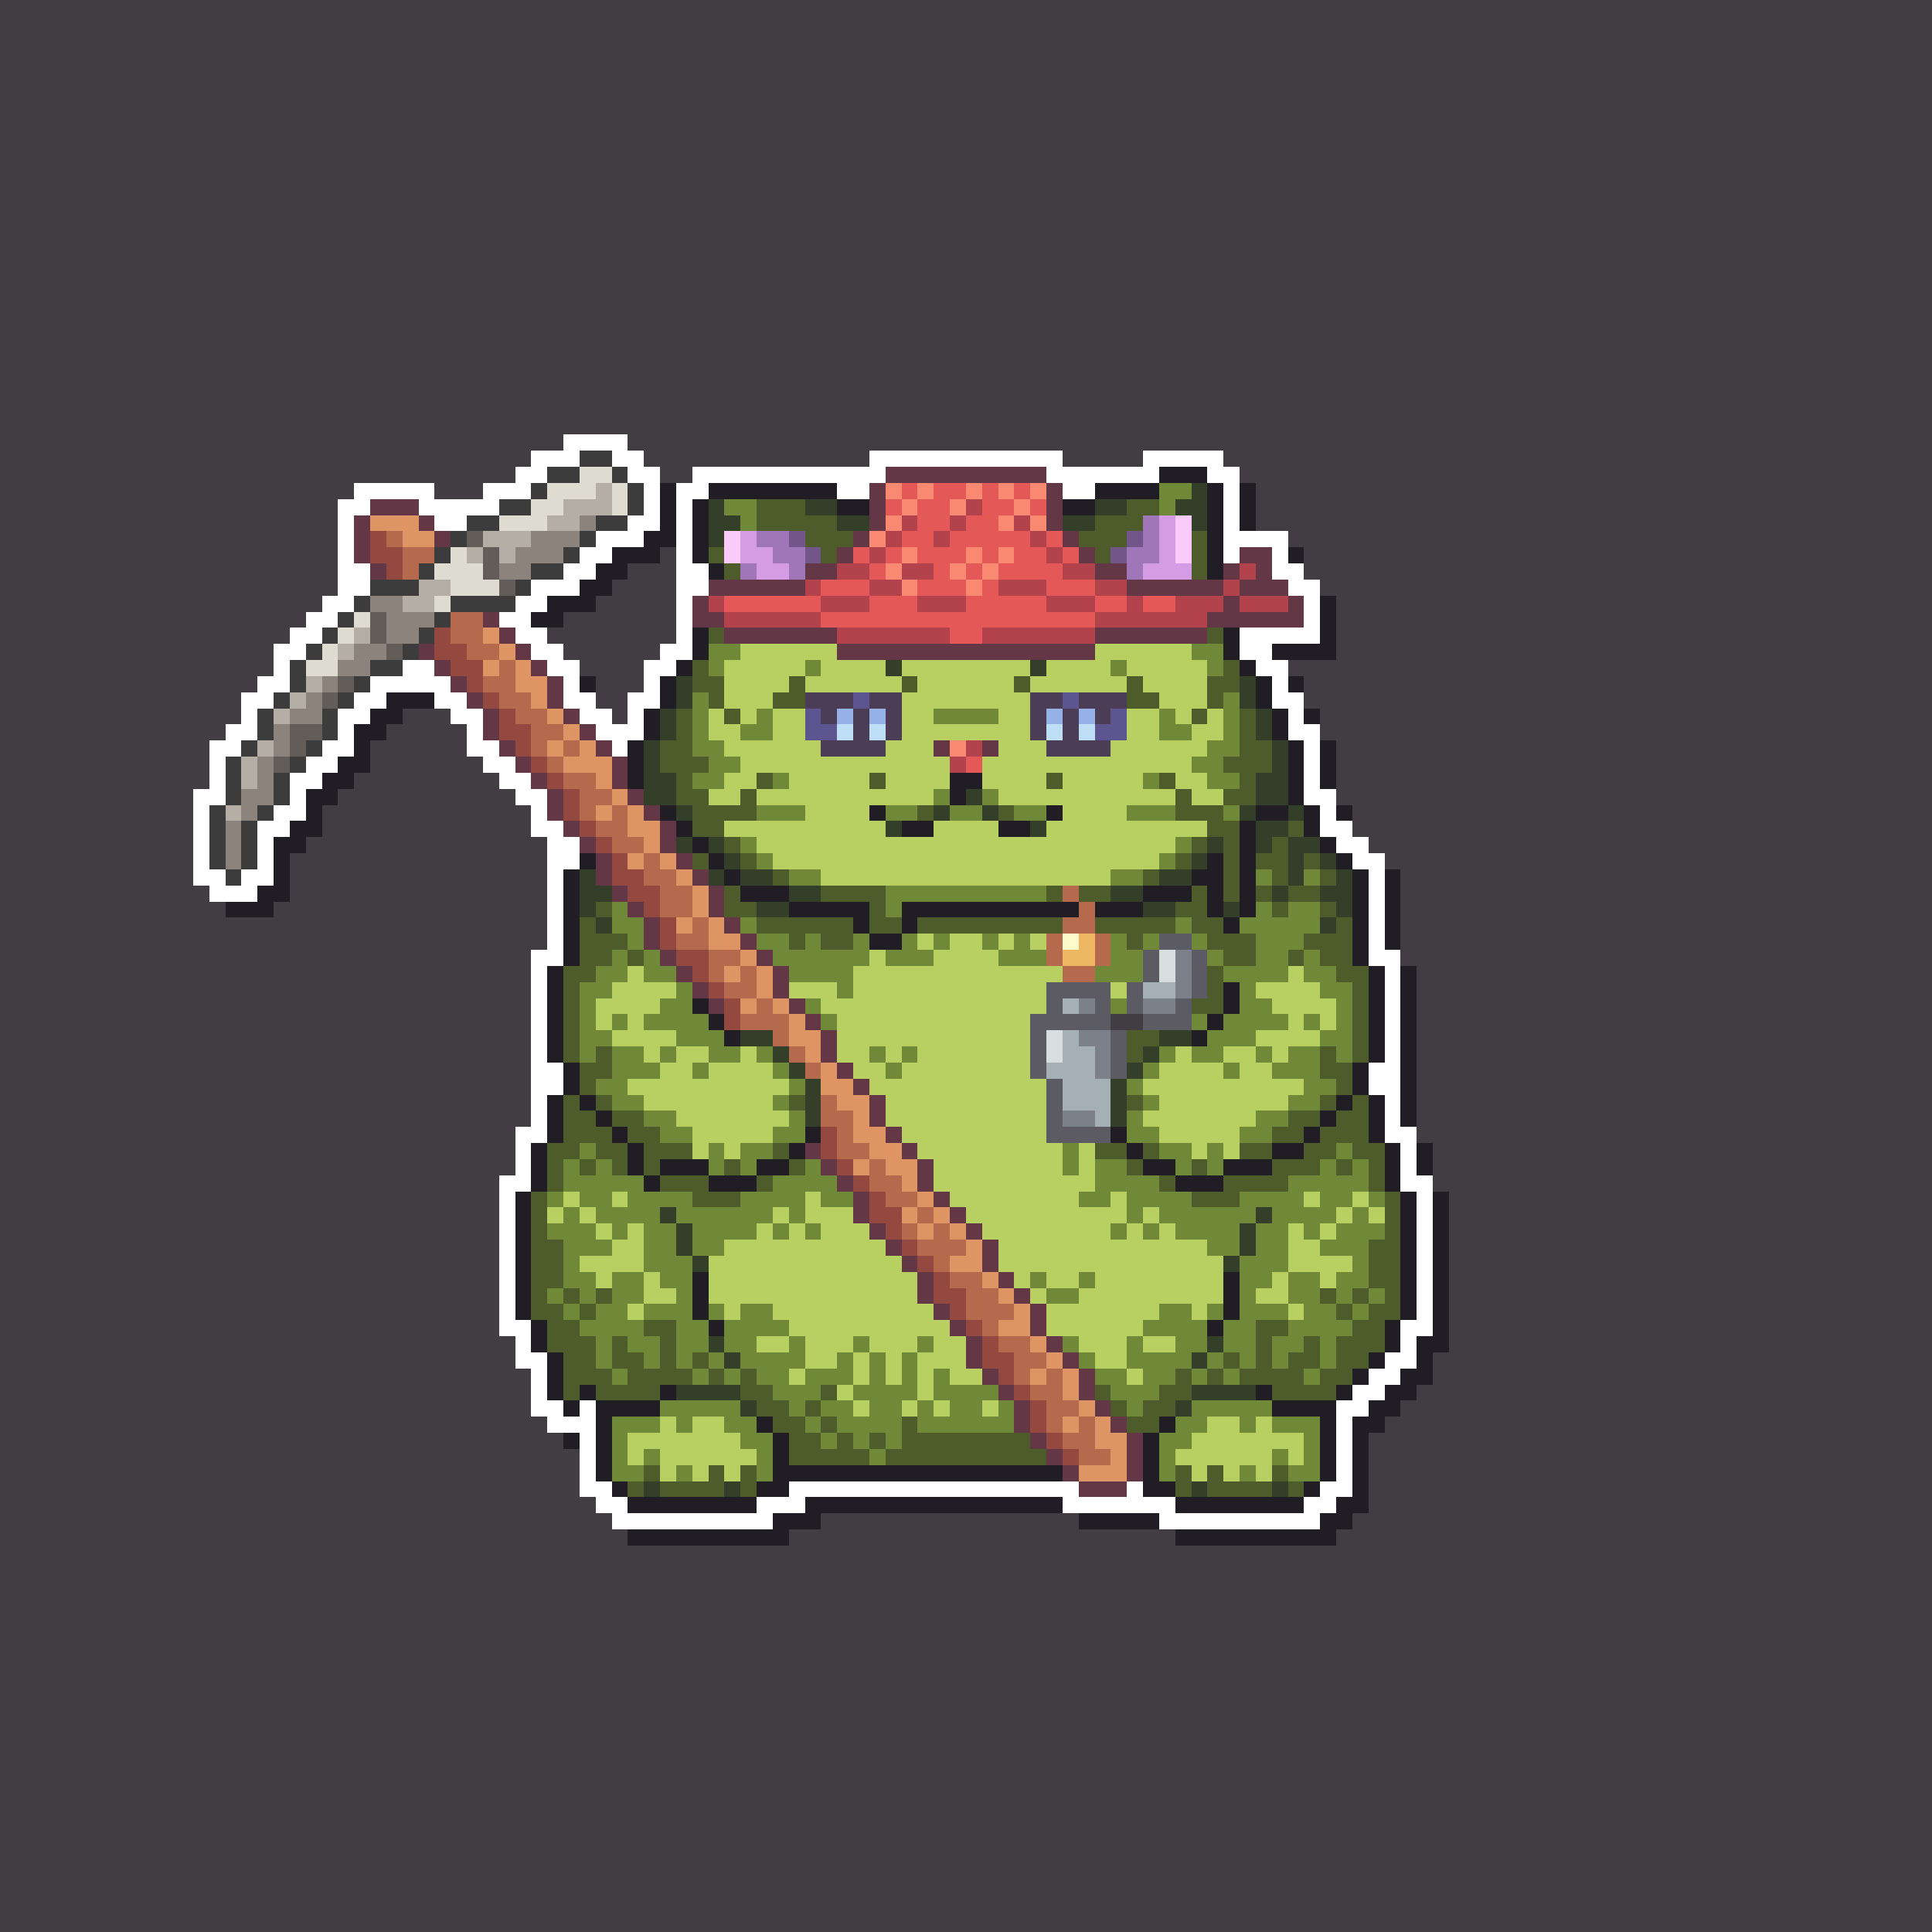 <svg xmlns="http://www.w3.org/2000/svg" shape-rendering="crispEdges" viewBox="0 -0.5 120 120" style="width:100%;height:100%;transform:translate3d(0,0,0);content-visibility:visible">
  <rect x="0" y="-0.5" width="120" height="120" fill="#333333" stroke="none"/>
  <path stroke="#413d42" d="M0,0 h120 M0,1 h120 M0,2 h120 M0,3 h120 M0,4 h120 M0,5 h120 
    M0,6 h120 M0,7 h120 M0,8 h120 M0,9 h120 M0,10 h120 M0,11 h120 M0,12 h120 M0,13 h120 
    M0,14 h120 M0,15 h120 M0,16 h120 M0,17 h120 M0,18 h120 M0,19 h120 M0,20 h120 
    M0,21 h120 M0,22 h120 M0,23 h120 M0,24 h120 M0,25 h120 M0,26 h120 M0,27 h35 
    M39,27 h81 M0,28 h33 M40,28 h14 M66,28 h5 M76,28 h44 M0,29 h32 M41,29 h2 M77,29 h43 
    M0,30 h22 M27,30 h3 M78,30 h42 M0,31 h21 M78,31 h42 M0,32 h21 M78,32 h42 M0,33 h21 
    M80,33 h40 M0,34 h21 M41,34 h1 M81,34 h39 M0,35 h21 M39,35 h3 M81,35 h39 M0,36 h21 
    M38,36 h4 M82,36 h38 M0,37 h20 M37,37 h5 M83,37 h37 M0,38 h19 M35,38 h7 M83,38 h37 
    M0,39 h18 M34,39 h8 M83,39 h37 M0,40 h17 M35,40 h6 M83,40 h37 M0,41 h17 M36,41 h4 
    M80,41 h40 M0,42 h16 M37,42 h3 M81,42 h39 M0,43 h15 M37,43 h2 M81,43 h39 M0,44 h15 
    M25,44 h3 M38,44 h1 M82,44 h38 M0,45 h14 M24,45 h5 M82,45 h38 M0,46 h13 M23,46 h6 
    M83,46 h37 M0,47 h13 M23,47 h7 M83,47 h37 M0,48 h13 M22,48 h9 M83,48 h37 M0,49 h12 
    M21,49 h11 M83,49 h37 M0,50 h12 M20,50 h13 M84,50 h36 M0,51 h12 M20,51 h13 
    M84,51 h36 M0,52 h12 M19,52 h15 M85,52 h35 M0,53 h12 M18,53 h16 M86,53 h34 
    M0,54 h12 M18,54 h16 M87,54 h33 M0,55 h13 M18,55 h16 M87,55 h33 M0,56 h14 M17,56 h17 
    M87,56 h33 M0,57 h34 M87,57 h33 M0,58 h34 M87,58 h33 M0,59 h33 M87,59 h33 M0,60 h33 
    M88,60 h32 M0,61 h33 M88,61 h32 M0,62 h33 M88,62 h32 M0,63 h33 M69,63 h2 M88,63 h32 
    M0,64 h33 M88,64 h32 M0,65 h33 M88,65 h32 M0,66 h33 M88,66 h32 M0,67 h33 M88,67 h32 
    M0,68 h33 M88,68 h32 M0,69 h33 M88,69 h32 M0,70 h32 M88,70 h32 M0,71 h32 M89,71 h31 
    M0,72 h32 M89,72 h31 M0,73 h31 M89,73 h31 M0,74 h31 M90,74 h30 M0,75 h31 M90,75 h30 
    M0,76 h31 M90,76 h30 M0,77 h31 M90,77 h30 M0,78 h31 M90,78 h30 M0,79 h31 M90,79 h30 
    M0,80 h31 M90,80 h30 M0,81 h31 M90,81 h30 M0,82 h31 M90,82 h30 M0,83 h32 M90,83 h30 
    M0,84 h32 M89,84 h31 M0,85 h33 M89,85 h31 M0,86 h33 M88,86 h32 M0,87 h33 M87,87 h33 
    M0,88 h34 M86,88 h34 M0,89 h35 M85,89 h35 M0,90 h36 M85,90 h35 M0,91 h36 M85,91 h35 
    M0,92 h36 M85,92 h35 M0,93 h37 M85,93 h35 M0,94 h38 M51,94 h16 M84,94 h36 M0,95 h39 
    M49,95 h24 M83,95 h37 M0,96 h120 M0,97 h120 M0,98 h120 M0,99 h120 M0,100 h120 
    M0,101 h120 M0,102 h120 M0,103 h120 M0,104 h120 M0,105 h120 M0,106 h120 M0,107 h120 
    M0,108 h120 M0,109 h120 M0,110 h120 M0,111 h120 M0,112 h120 M0,113 h120 M0,114 h120 
    M0,115 h120 M0,116 h120 M0,117 h120 M0,118 h120 M0,119 h120"/>
  <path stroke="#ffffff" d="M35,27 h4 M33,28 h3 M38,28 h2 M54,28 h12 M71,28 h5 
    M32,29 h2 M39,29 h2 M43,29 h12 M65,29 h7 M75,29 h2 M22,30 h5 M30,30 h3 M40,30 h1 
    M42,30 h2 M52,30 h2 M66,30 h2 M76,30 h1 M21,31 h2 M26,31 h5 M40,31 h1 M42,31 h1 
    M76,31 h1 M21,32 h1 M27,32 h2 M39,32 h2 M42,32 h1 M76,32 h1 M21,33 h1 M37,33 h3 
    M42,33 h1 M76,33 h4 M21,34 h1 M36,34 h2 M42,34 h1 M76,34 h1 M79,34 h1 M21,35 h2 
    M35,35 h2 M42,35 h2 M79,35 h2 M21,36 h2 M33,36 h3 M42,36 h2 M80,36 h2 M20,37 h2 
    M32,37 h2 M42,37 h1 M81,37 h1 M19,38 h2 M31,38 h2 M42,38 h1 M81,38 h1 M18,39 h2 
    M32,39 h2 M42,39 h1 M77,39 h5 M17,40 h2 M33,40 h2 M41,40 h2 M77,40 h2 M17,41 h1 
    M25,41 h2 M34,41 h2 M40,41 h2 M78,41 h2 M16,42 h2 M23,42 h5 M35,42 h1 M40,42 h1 
    M79,42 h1 M15,43 h2 M22,43 h2 M27,43 h2 M35,43 h2 M39,43 h2 M79,43 h2 M15,44 h1 
    M21,44 h2 M28,44 h2 M36,44 h2 M39,44 h1 M80,44 h1 M14,45 h2 M21,45 h1 M29,45 h1 
    M37,45 h3 M80,45 h2 M13,46 h2 M20,46 h2 M29,46 h2 M38,46 h1 M81,46 h1 M13,47 h1 
    M19,47 h2 M30,47 h2 M81,47 h1 M13,48 h1 M18,48 h2 M31,48 h2 M81,48 h1 M12,49 h2 
    M18,49 h1 M32,49 h2 M81,49 h2 M12,50 h1 M17,50 h2 M33,50 h1 M82,50 h1 M12,51 h1 
    M16,51 h2 M33,51 h2 M82,51 h2 M12,52 h1 M16,52 h1 M34,52 h2 M83,52 h2 M12,53 h1 
    M16,53 h1 M34,53 h2 M84,53 h2 M12,54 h2 M15,54 h2 M34,54 h1 M85,54 h1 M13,55 h3 
    M34,55 h1 M85,55 h1 M34,56 h1 M85,56 h1 M34,57 h1 M85,57 h1 M34,58 h1 M85,58 h1 
    M33,59 h2 M85,59 h2 M33,60 h1 M86,60 h1 M33,61 h1 M86,61 h1 M33,62 h1 M86,62 h1 
    M33,63 h1 M86,63 h1 M33,64 h1 M86,64 h1 M33,65 h1 M86,65 h1 M33,66 h2 M85,66 h2 
    M33,67 h2 M85,67 h2 M33,68 h1 M86,68 h1 M33,69 h1 M86,69 h1 M32,70 h2 M86,70 h2 
    M32,71 h1 M87,71 h1 M32,72 h1 M87,72 h1 M31,73 h2 M87,73 h2 M31,74 h1 M88,74 h1 
    M31,75 h1 M88,75 h1 M31,76 h1 M88,76 h1 M31,77 h1 M88,77 h1 M31,78 h1 M88,78 h1 
    M31,79 h1 M88,79 h1 M31,80 h1 M88,80 h1 M31,81 h1 M88,81 h1 M31,82 h2 M87,82 h2 
    M32,83 h1 M87,83 h1 M32,84 h2 M86,84 h2 M33,85 h1 M85,85 h2 M33,86 h1 M84,86 h2 
    M33,87 h2 M36,87 h1 M83,87 h2 M34,88 h3 M83,88 h1 M36,89 h1 M83,89 h1 M36,90 h1 
    M83,90 h1 M36,91 h1 M83,91 h1 M36,92 h2 M49,92 h18 M70,92 h1 M82,92 h2 M37,93 h2 
    M47,93 h3 M66,93 h7 M81,93 h2 M38,94 h10 M72,94 h10"/>
  <path stroke="#3c3c3c" d="M36,28 h2 M34,29 h2 M38,29 h1 M33,30 h1 M39,30 h1 M31,31 h2 
    M39,31 h1 M29,32 h2 M37,32 h2 M28,33 h1 M36,33 h1 M27,34 h1 M35,34 h1 M26,35 h1 
    M33,35 h2 M23,36 h3 M32,36 h1 M22,37 h1 M28,37 h4 M21,38 h1 M27,38 h1 M20,39 h1 
    M26,39 h1 M19,40 h1 M25,40 h1 M18,41 h1 M23,41 h2 M18,42 h1 M22,42 h1 M17,43 h1 
    M21,43 h1 M16,44 h1 M20,44 h1 M16,45 h1 M20,45 h1 M15,46 h1 M19,46 h1 M14,47 h1 
    M18,47 h1 M14,48 h1 M17,48 h1 M14,49 h1 M17,49 h1 M13,50 h1 M16,50 h1 M13,51 h1 
    M15,51 h1 M13,52 h1 M15,52 h1 M13,53 h1 M15,53 h1 M14,54 h1"/>
  <path stroke="#dedcd1" d="M36,29 h2 M34,30 h3 M38,30 h1 M33,31 h2 M38,31 h1 M31,32 h3 
    M28,34 h1 M27,35 h3 M28,36 h3 M27,37 h1 M22,38 h1 M21,39 h1 M20,40 h1 M19,41 h2"/>
  <path stroke="#643747" d="M55,29 h10 M54,30 h1 M65,30 h1 M23,31 h3 M54,31 h1 
    M65,31 h1 M22,32 h1 M26,32 h1 M54,32 h1 M65,32 h1 M22,33 h1 M27,33 h1 M53,33 h1 
    M66,33 h1 M22,34 h1 M52,34 h1 M67,34 h1 M77,34 h2 M23,35 h1 M50,35 h2 M68,35 h2 
    M76,35 h1 M78,35 h1 M44,36 h6 M70,36 h6 M77,36 h3 M43,37 h1 M76,37 h1 M80,37 h1 
    M30,38 h1 M43,38 h2 M75,38 h6 M31,39 h1 M45,39 h7 M68,39 h7 M26,40 h1 M32,40 h1 
    M52,40 h16 M27,41 h1 M33,41 h1 M28,42 h1 M34,42 h1 M29,43 h1 M34,43 h1 M30,44 h1 
    M35,44 h1 M30,45 h1 M36,45 h1 M31,46 h1 M37,46 h1 M58,46 h1 M61,46 h1 M32,47 h1 
    M38,47 h1 M33,48 h1 M38,48 h1 M34,49 h1 M39,49 h1 M34,50 h1 M40,50 h1 M35,51 h1 
    M41,51 h1 M36,52 h1 M41,52 h1 M37,53 h1 M42,53 h1 M37,54 h1 M43,54 h1 M38,55 h1 
    M44,55 h1 M39,56 h1 M44,56 h1 M40,57 h1 M45,57 h1 M40,58 h1 M46,58 h1 M41,59 h1 
    M47,59 h1 M42,60 h1 M48,60 h1 M43,61 h1 M48,61 h1 M44,62 h1 M49,62 h1 M50,63 h1 
    M51,64 h1 M51,65 h1 M52,66 h1 M53,67 h1 M54,68 h1 M54,69 h1 M55,70 h1 M50,71 h1 
    M56,71 h1 M51,72 h1 M57,72 h1 M52,73 h1 M57,73 h1 M53,74 h1 M58,74 h1 M53,75 h1 
    M59,75 h1 M54,76 h1 M60,76 h1 M55,77 h1 M61,77 h1 M56,78 h1 M61,78 h1 M57,79 h1 
    M62,79 h1 M57,80 h1 M63,80 h1 M58,81 h1 M64,81 h1 M59,82 h1 M64,82 h1 M60,83 h1 
    M65,83 h1 M60,84 h1 M66,84 h1 M61,85 h1 M67,85 h1 M62,86 h1 M67,86 h1 M63,87 h1 
    M68,87 h1 M63,88 h1 M69,88 h1 M64,89 h1 M70,89 h1 M65,90 h1 M70,90 h1 M66,91 h1 
    M70,91 h1 M67,92 h3"/>
  <path stroke="#211d25" d="M72,29 h3 M41,30 h1 M44,30 h8 M68,30 h4 M75,30 h1 M77,30 h1 
    M41,31 h1 M43,31 h1 M52,31 h2 M66,31 h2 M75,31 h1 M77,31 h1 M41,32 h1 M43,32 h1 
    M75,32 h1 M77,32 h1 M40,33 h2 M43,33 h1 M75,33 h1 M38,34 h3 M43,34 h1 M75,34 h1 
    M80,34 h1 M37,35 h2 M44,35 h1 M75,35 h1 M36,36 h2 M34,37 h3 M82,37 h1 M33,38 h2 
    M82,38 h1 M43,39 h1 M76,39 h1 M82,39 h1 M43,40 h1 M76,40 h1 M79,40 h4 M42,41 h1 
    M77,41 h1 M36,42 h1 M41,42 h1 M78,42 h1 M80,42 h1 M24,43 h3 M41,43 h1 M78,43 h1 
    M23,44 h2 M40,44 h1 M79,44 h1 M81,44 h1 M22,45 h2 M40,45 h1 M79,45 h1 M22,46 h1 
    M39,46 h1 M80,46 h1 M82,46 h1 M21,47 h2 M39,47 h1 M80,47 h1 M82,47 h1 M20,48 h2 
    M39,48 h1 M59,48 h2 M80,48 h1 M82,48 h1 M19,49 h2 M59,49 h1 M80,49 h1 M19,50 h1 
    M41,50 h1 M54,50 h1 M65,50 h1 M78,50 h2 M81,50 h1 M83,50 h1 M18,51 h2 M42,51 h1 
    M56,51 h2 M62,51 h2 M77,51 h1 M81,51 h1 M17,52 h2 M43,52 h1 M77,52 h1 M82,52 h1 
    M17,53 h1 M36,53 h1 M44,53 h1 M75,53 h1 M77,53 h1 M83,53 h1 M17,54 h1 M35,54 h1 
    M45,54 h1 M74,54 h2 M77,54 h1 M84,54 h1 M86,54 h1 M16,55 h2 M35,55 h1 M46,55 h3 
    M71,55 h3 M75,55 h1 M77,55 h1 M84,55 h1 M86,55 h1 M14,56 h3 M35,56 h1 M49,56 h5 
    M56,56 h11 M68,56 h3 M75,56 h1 M77,56 h1 M84,56 h1 M86,56 h1 M35,57 h1 M53,57 h1 
    M56,57 h1 M76,57 h1 M84,57 h1 M86,57 h1 M35,58 h1 M54,58 h2 M84,58 h1 M86,58 h1 
    M35,59 h1 M84,59 h1 M34,60 h1 M85,60 h1 M87,60 h1 M34,61 h1 M76,61 h1 M85,61 h1 
    M87,61 h1 M34,62 h1 M43,62 h1 M76,62 h1 M85,62 h1 M87,62 h1 M34,63 h1 M44,63 h1 
    M75,63 h1 M85,63 h1 M87,63 h1 M34,64 h1 M45,64 h1 M74,64 h1 M85,64 h1 M87,64 h1 
    M34,65 h1 M85,65 h1 M87,65 h1 M35,66 h1 M84,66 h1 M87,66 h1 M35,67 h1 M84,67 h1 
    M87,67 h1 M34,68 h1 M36,68 h1 M83,68 h1 M85,68 h1 M87,68 h1 M34,69 h1 M37,69 h1 
    M82,69 h1 M85,69 h1 M87,69 h1 M34,70 h1 M38,70 h1 M50,70 h1 M69,70 h1 M81,70 h1 
    M85,70 h1 M33,71 h1 M39,71 h1 M49,71 h1 M70,71 h1 M79,71 h2 M86,71 h1 M88,71 h1 
    M33,72 h1 M39,72 h1 M41,72 h3 M47,72 h2 M71,72 h2 M76,72 h3 M86,72 h1 M88,72 h1 
    M33,73 h1 M40,73 h1 M44,73 h3 M73,73 h3 M86,73 h1 M32,74 h1 M87,74 h1 M89,74 h1 
    M32,75 h1 M87,75 h1 M89,75 h1 M32,76 h1 M87,76 h1 M89,76 h1 M32,77 h1 M87,77 h1 
    M89,77 h1 M32,78 h1 M87,78 h1 M89,78 h1 M32,79 h1 M43,79 h1 M76,79 h1 M87,79 h1 
    M89,79 h1 M32,80 h1 M43,80 h1 M76,80 h1 M87,80 h1 M89,80 h1 M32,81 h1 M43,81 h1 
    M76,81 h1 M87,81 h1 M89,81 h1 M33,82 h1 M44,82 h1 M75,82 h1 M86,82 h1 M89,82 h1 
    M33,83 h1 M86,83 h1 M88,83 h2 M34,84 h1 M85,84 h1 M88,84 h1 M34,85 h1 M84,85 h1 
    M87,85 h2 M34,86 h1 M36,86 h1 M41,86 h1 M78,86 h1 M83,86 h1 M86,86 h2 M35,87 h1 
    M37,87 h4 M79,87 h4 M85,87 h2 M37,88 h1 M47,88 h1 M72,88 h1 M82,88 h1 M84,88 h2 
    M35,89 h1 M37,89 h1 M48,89 h1 M71,89 h1 M82,89 h1 M84,89 h1 M37,90 h1 M48,90 h1 
    M71,90 h1 M82,90 h1 M84,90 h1 M37,91 h1 M48,91 h18 M71,91 h1 M82,91 h1 M84,91 h1 
    M38,92 h1 M47,92 h2 M71,92 h2 M81,92 h1 M84,92 h1 M39,93 h8 M50,93 h16 M73,93 h8 
    M83,93 h2 M48,94 h3 M67,94 h5 M82,94 h2 M39,95 h10 M73,95 h10"/>
  <path stroke="#b4aea4" d="M37,30 h1 M35,31 h3 M34,32 h2 M30,33 h3 M29,34 h1 M31,34 h1 
    M26,36 h2 M25,37 h2 M22,39 h1 M21,40 h1 M19,42 h1 M18,43 h1 M17,44 h1 M16,46 h1 
    M15,47 h1 M15,48 h1 M14,50 h1"/>
  <path stroke="#fa8971" d="M55,30 h1 M57,30 h1 M60,30 h1 M62,30 h1 M64,30 h1 M56,31 h1 
    M59,31 h1 M63,31 h1 M55,32 h1 M62,32 h1 M64,32 h1 M54,33 h1 M56,34 h1 M60,34 h1 
    M62,34 h1 M55,35 h1 M59,35 h1 M61,35 h1 M56,36 h1 M60,36 h1 M59,46 h1"/>
  <path stroke="#e55858" d="M56,30 h1 M58,30 h2 M61,30 h1 M63,30 h1 M55,31 h1 M57,31 h2 
    M61,31 h2 M64,31 h1 M57,32 h2 M60,32 h2 M56,33 h2 M59,33 h5 M65,33 h1 M53,34 h1 
    M55,34 h1 M57,34 h3 M61,34 h1 M63,34 h2 M66,34 h1 M54,35 h1 M58,35 h1 M60,35 h1 
    M62,35 h4 M51,36 h3 M57,36 h3 M61,36 h1 M65,36 h3 M45,37 h6 M54,37 h3 M60,37 h5 
    M68,37 h2 M71,37 h2 M51,38 h17 M59,39 h2 M60,47 h1"/>
  <path stroke="#708939" d="M72,30 h2 M45,31 h2 M72,31 h1 M46,32 h1 M44,40 h2 M74,40 h2 
    M44,41 h1 M50,41 h1 M69,41 h1 M75,41 h1 M43,43 h1 M76,43 h1 M43,44 h1 M47,44 h1 
    M58,44 h4 M72,44 h1 M76,44 h1 M43,45 h1 M46,45 h2 M72,45 h2 M76,45 h1 M43,46 h2 
    M75,46 h2 M44,47 h2 M74,47 h2 M43,48 h2 M48,48 h1 M71,48 h1 M75,48 h2 M58,49 h1 
    M61,49 h1 M47,50 h3 M55,50 h2 M59,50 h2 M63,50 h2 M70,50 h3 M76,50 h1 M46,52 h1 
    M73,52 h1 M47,53 h1 M72,53 h1 M49,54 h2 M69,54 h2 M78,54 h1 M81,54 h1 M55,55 h10 
    M38,56 h1 M55,56 h1 M78,56 h1 M80,56 h2 M38,57 h2 M46,57 h1 M73,57 h1 M77,57 h5 
    M39,58 h1 M47,58 h2 M50,58 h1 M53,58 h1 M56,58 h1 M58,58 h1 M61,58 h1 M63,58 h1 
    M69,58 h1 M71,58 h1 M74,58 h1 M78,58 h3 M38,59 h1 M40,59 h1 M48,59 h6 M55,59 h3 
    M62,59 h3 M69,59 h2 M75,59 h1 M78,59 h2 M81,59 h1 M37,60 h2 M40,60 h2 M49,60 h4 
    M68,60 h3 M76,60 h4 M81,60 h2 M36,61 h2 M42,61 h1 M52,61 h1 M77,61 h1 M82,61 h2 
    M36,62 h1 M41,62 h2 M50,62 h1 M69,62 h1 M77,62 h2 M83,62 h1 M36,63 h1 M38,63 h1 
    M40,63 h4 M51,63 h1 M74,63 h1 M76,63 h4 M81,63 h1 M83,63 h1 M36,64 h2 M42,64 h3 
    M75,64 h3 M82,64 h2 M36,65 h1 M38,65 h2 M41,65 h1 M44,65 h2 M47,65 h1 M54,65 h1 
    M56,65 h1 M72,65 h1 M74,65 h2 M78,65 h1 M80,65 h2 M83,65 h1 M38,66 h3 M43,66 h1 
    M48,66 h1 M55,66 h1 M71,66 h1 M76,66 h1 M79,66 h3 M37,67 h2 M49,67 h1 M70,67 h1 
    M81,67 h2 M38,68 h2 M48,68 h1 M71,68 h1 M80,68 h2 M40,69 h2 M49,69 h1 M70,69 h1 
    M78,69 h2 M41,70 h2 M48,70 h2 M70,70 h2 M77,70 h2 M36,71 h1 M44,71 h1 M46,71 h2 
    M66,71 h1 M72,71 h2 M75,71 h1 M83,71 h1 M35,72 h1 M37,72 h1 M44,72 h1 M46,72 h1 
    M50,72 h1 M66,72 h1 M68,72 h2 M73,72 h1 M75,72 h1 M82,72 h1 M84,72 h1 M35,73 h5 
    M48,73 h4 M68,73 h4 M80,73 h5 M34,74 h1 M36,74 h2 M39,74 h4 M46,74 h4 M51,74 h2 
    M67,74 h2 M70,74 h4 M77,74 h4 M82,74 h2 M85,74 h1 M35,75 h1 M37,75 h4 M42,75 h6 
    M49,75 h1 M70,75 h1 M72,75 h6 M79,75 h4 M84,75 h1 M34,76 h3 M38,76 h1 M40,76 h2 
    M43,76 h4 M48,76 h1 M50,76 h1 M69,76 h1 M71,76 h1 M73,76 h4 M78,76 h2 M81,76 h1 
    M83,76 h3 M35,77 h3 M40,77 h2 M43,77 h2 M75,77 h2 M78,77 h2 M82,77 h3 M35,78 h1 
    M40,78 h3 M77,78 h3 M84,78 h1 M35,79 h2 M38,79 h2 M41,79 h2 M64,79 h1 M67,79 h1 
    M77,79 h2 M80,79 h2 M83,79 h2 M34,80 h1 M36,80 h1 M38,80 h2 M42,80 h1 M65,80 h2 
    M77,80 h1 M80,80 h2 M83,80 h1 M85,80 h1 M35,81 h1 M37,81 h2 M40,81 h3 M44,81 h1 
    M46,81 h2 M72,81 h2 M75,81 h1 M77,81 h3 M81,81 h2 M84,81 h1 M36,82 h4 M42,82 h2 
    M45,82 h4 M71,82 h4 M76,82 h2 M80,82 h4 M37,83 h1 M39,83 h2 M42,83 h2 M45,83 h2 
    M49,83 h1 M53,83 h1 M57,83 h1 M66,83 h1 M70,83 h1 M73,83 h2 M76,83 h2 M79,83 h2 
    M82,83 h1 M37,84 h1 M40,84 h1 M42,84 h1 M44,84 h1 M46,84 h4 M52,84 h1 M54,84 h1 
    M56,84 h1 M67,84 h1 M70,84 h4 M75,84 h1 M77,84 h1 M79,84 h1 M82,84 h1 M38,85 h1 
    M43,85 h1 M45,85 h1 M47,85 h2 M50,85 h3 M54,85 h1 M56,85 h1 M58,85 h1 M68,85 h2 
    M71,85 h2 M74,85 h1 M76,85 h1 M81,85 h1 M48,86 h3 M53,86 h4 M58,86 h4 M69,86 h3 
    M41,87 h5 M49,87 h1 M51,87 h2 M54,87 h2 M57,87 h1 M59,87 h2 M62,87 h1 M70,87 h1 
    M74,87 h5 M38,88 h3 M42,88 h1 M45,88 h2 M50,88 h1 M52,88 h4 M57,88 h6 M73,88 h2 
    M77,88 h1 M79,88 h3 M38,89 h1 M46,89 h2 M51,89 h1 M53,89 h1 M55,89 h1 M72,89 h2 
    M81,89 h1 M38,90 h1 M40,90 h1 M47,90 h1 M54,90 h1 M72,90 h1 M79,90 h1 M81,90 h1 
    M38,91 h2 M42,91 h1 M47,91 h1 M72,91 h1 M77,91 h1 M80,91 h2"/>
  <path stroke="#333f29" d="M74,30 h1 M44,31 h1 M50,31 h2 M68,31 h2 M73,31 h2 M44,32 h2 
    M52,32 h2 M66,32 h2 M74,32 h1 M44,33 h1 M55,41 h1 M64,41 h1 M42,42 h1 M77,42 h1 
    M42,43 h1 M77,43 h1 M41,44 h1 M78,44 h1 M41,45 h1 M78,45 h1 M40,46 h1 M79,46 h1 
    M40,47 h1 M79,47 h1 M40,48 h2 M78,48 h2 M40,49 h2 M60,49 h1 M78,49 h2 M42,50 h1 
    M58,50 h1 M61,50 h1 M77,50 h1 M80,50 h1 M55,51 h1 M64,51 h1 M78,51 h2 M42,52 h1 
    M44,52 h1 M75,52 h1 M78,52 h1 M80,52 h2 M45,53 h1 M74,53 h1 M80,53 h1 M82,53 h1 
    M36,54 h1 M44,54 h1 M46,54 h2 M72,54 h2 M80,54 h1 M83,54 h1 M36,55 h2 M49,55 h2 
    M69,55 h2 M79,55 h1 M82,55 h2 M36,56 h1 M47,56 h2 M71,56 h2 M76,56 h1 M83,56 h1 
    M37,57 h1 M82,57 h1 M46,64 h2 M72,64 h2 M48,65 h1 M71,65 h1 M49,66 h1 M70,66 h1 
    M50,67 h1 M69,67 h1 M50,68 h1 M69,68 h1 M50,69 h1 M69,69 h1 M41,75 h1 M78,75 h1 
    M42,76 h1 M77,76 h1 M42,77 h1 M77,77 h1 M43,78 h1 M76,78 h1 M44,83 h1 M75,83 h1 
    M45,84 h1 M74,84 h1 M42,86 h4 M74,86 h4 M46,87 h1 M73,87 h1 M40,92 h1 M45,92 h1 
    M74,92 h1 M79,92 h1"/>
  <path stroke="#4e5c2c" d="M47,31 h3 M70,31 h2 M47,32 h5 M68,32 h3 M50,33 h3 M67,33 h3 
    M74,33 h1 M44,34 h1 M51,34 h1 M68,34 h1 M74,34 h1 M45,35 h1 M74,35 h1 M44,39 h1 
    M75,39 h1 M43,41 h1 M76,41 h1 M43,42 h2 M49,42 h1 M56,42 h1 M63,42 h1 M70,42 h1 
    M75,42 h2 M44,43 h1 M48,43 h2 M70,43 h2 M75,43 h1 M42,44 h1 M45,44 h1 M74,44 h1 
    M77,44 h1 M42,45 h1 M77,45 h1 M41,46 h2 M77,46 h2 M41,47 h3 M76,47 h3 M42,48 h1 
    M47,48 h1 M54,48 h1 M65,48 h1 M72,48 h1 M77,48 h1 M42,49 h2 M46,49 h1 M73,49 h1 
    M76,49 h2 M43,50 h4 M57,50 h1 M62,50 h1 M73,50 h3 M43,51 h2 M75,51 h2 M80,51 h1 
    M45,52 h1 M74,52 h1 M76,52 h1 M79,52 h1 M43,53 h1 M46,53 h1 M73,53 h1 M76,53 h1 
    M78,53 h2 M81,53 h1 M48,54 h1 M71,54 h1 M76,54 h1 M79,54 h1 M82,54 h1 M45,55 h1 
    M51,55 h4 M65,55 h1 M67,55 h2 M74,55 h1 M76,55 h1 M78,55 h1 M80,55 h2 M37,56 h1 
    M45,56 h2 M54,56 h1 M73,56 h2 M79,56 h1 M82,56 h1 M36,57 h1 M47,57 h6 M54,57 h2 
    M57,57 h9 M68,57 h5 M74,57 h2 M83,57 h1 M36,58 h3 M49,58 h1 M51,58 h2 M70,58 h1 
    M75,58 h3 M81,58 h3 M36,59 h2 M39,59 h1 M76,59 h2 M80,59 h1 M82,59 h2 M35,60 h2 
    M75,60 h1 M83,60 h2 M35,61 h1 M75,61 h1 M84,61 h1 M35,62 h1 M74,62 h2 M84,62 h1 
    M35,63 h1 M84,63 h1 M35,64 h1 M70,64 h2 M84,64 h1 M35,65 h1 M37,65 h1 M70,65 h1 
    M82,65 h1 M84,65 h1 M36,66 h2 M82,66 h2 M36,67 h1 M83,67 h1 M35,68 h1 M37,68 h1 
    M49,68 h1 M70,68 h1 M82,68 h1 M84,68 h1 M35,69 h2 M38,69 h2 M80,69 h2 M83,69 h2 
    M35,70 h3 M39,70 h2 M79,70 h2 M82,70 h3 M34,71 h2 M37,71 h2 M40,71 h3 M48,71 h1 
    M68,71 h2 M71,71 h1 M77,71 h2 M81,71 h2 M84,71 h2 M34,72 h1 M36,72 h1 M38,72 h1 
    M40,72 h1 M45,72 h1 M49,72 h1 M70,72 h1 M74,72 h1 M79,72 h3 M83,72 h1 M85,72 h1 
    M34,73 h1 M41,73 h3 M47,73 h1 M72,73 h1 M76,73 h4 M85,73 h1 M33,74 h1 M43,74 h3 
    M74,74 h3 M86,74 h1 M33,75 h1 M86,75 h1 M33,76 h1 M86,76 h1 M33,77 h2 M85,77 h2 
    M33,78 h2 M85,78 h2 M33,79 h2 M85,79 h2 M33,80 h1 M35,80 h1 M37,80 h1 M82,80 h1 
    M84,80 h1 M86,80 h1 M33,81 h2 M36,81 h1 M83,81 h1 M85,81 h2 M34,82 h2 M40,82 h2 
    M78,82 h2 M84,82 h2 M34,83 h3 M38,83 h1 M41,83 h1 M78,83 h1 M81,83 h1 M83,83 h3 
    M35,84 h2 M38,84 h2 M41,84 h1 M43,84 h1 M76,84 h1 M78,84 h1 M80,84 h2 M83,84 h2 
    M35,85 h3 M39,85 h4 M44,85 h1 M46,85 h1 M73,85 h1 M75,85 h1 M77,85 h4 M82,85 h2 
    M35,86 h1 M37,86 h4 M46,86 h2 M51,86 h1 M68,86 h1 M72,86 h2 M79,86 h4 M47,87 h2 
    M50,87 h1 M69,87 h1 M71,87 h2 M48,88 h2 M51,88 h1 M56,88 h1 M70,88 h2 M49,89 h2 
    M52,89 h1 M54,89 h1 M56,89 h8 M49,90 h5 M55,90 h10 M40,91 h1 M44,91 h1 M46,91 h1 
    M73,91 h1 M75,91 h1 M79,91 h1 M39,92 h1 M41,92 h4 M46,92 h1 M73,92 h1 M75,92 h4 
    M80,92 h1"/>
  <path stroke="#b2434d" d="M60,31 h1 M56,32 h1 M59,32 h1 M63,32 h1 M55,33 h1 M58,33 h1 
    M64,33 h1 M54,34 h1 M65,34 h1 M52,35 h2 M56,35 h2 M66,35 h2 M77,35 h1 M50,36 h1 
    M54,36 h2 M62,36 h3 M68,36 h2 M76,36 h1 M44,37 h1 M51,37 h3 M57,37 h3 M65,37 h3 
    M70,37 h1 M73,37 h3 M77,37 h3 M45,38 h6 M68,38 h7 M52,39 h7 M61,39 h7 M60,46 h1 
    M59,47 h1"/>
  <path stroke="#de9463" d="M23,32 h3 M25,33 h2 M30,39 h1 M31,40 h1 M30,41 h1 M32,41 h1 
    M32,42 h2 M33,43 h1 M34,44 h1 M35,45 h1 M34,46 h1 M36,46 h1 M35,47 h3 M37,48 h1 
    M38,49 h1 M37,50 h1 M39,50 h1 M39,51 h2 M40,52 h1 M39,53 h1 M41,53 h1 M42,54 h1 
    M43,55 h1 M43,56 h1 M42,57 h1 M44,57 h1 M44,58 h2 M46,59 h1 M45,60 h1 M47,60 h1 
    M47,61 h1 M46,62 h1 M48,62 h1 M49,63 h1 M49,64 h2 M50,65 h1 M51,66 h1 M51,67 h2 
    M52,68 h2 M53,69 h1 M53,70 h2 M54,71 h2 M53,72 h1 M55,72 h2 M56,73 h1 M57,74 h1 
    M56,75 h1 M58,75 h1 M57,76 h1 M59,76 h1 M60,77 h1 M59,78 h2 M61,79 h1 M62,80 h1 
    M63,81 h1 M62,82 h2 M64,83 h1 M65,84 h1 M64,85 h1 M66,85 h1 M66,86 h1 M67,87 h1 
    M66,88 h1 M68,88 h1 M68,89 h2 M69,90 h1 M67,91 h3"/>
  <path stroke="#8d837d" d="M36,32 h1 M33,33 h3 M32,34 h3 M31,35 h2 M23,37 h2 M24,38 h3 
    M24,39 h2 M22,40 h2 M21,41 h2 M20,42 h1 M19,43 h1 M18,44 h2 M17,45 h1 M17,46 h1 
    M16,47 h1 M16,48 h1 M15,49 h2 M15,50 h1 M14,51 h1 M14,52 h1 M14,53 h1"/>
  <path stroke="#9f76b8" d="M71,32 h1 M47,33 h2 M71,33 h1 M48,34 h2 M70,34 h2 M46,35 h1 
    M49,35 h1 M70,35 h1"/>
  <path stroke="#d49ce5" d="M72,32 h1 M46,33 h1 M72,33 h1 M46,34 h2 M72,34 h1 M47,35 h2 
    M71,35 h3"/>
  <path stroke="#facafb" d="M73,32 h1 M45,33 h1 M73,33 h1 M45,34 h1 M73,34 h1"/>
  <path stroke="#944940" d="M23,33 h1 M23,34 h2 M24,35 h1 M27,39 h1 M27,40 h2 M28,41 h2 
    M29,42 h1 M30,43 h1 M31,44 h1 M31,45 h2 M32,46 h1 M33,47 h1 M34,48 h1 M35,49 h1 
    M35,50 h1 M36,51 h1 M37,52 h1 M38,53 h1 M38,54 h2 M39,55 h2 M40,56 h1 M41,57 h1 
    M41,58 h1 M42,59 h2 M43,60 h1 M44,61 h1 M45,62 h1 M45,63 h1 M51,70 h1 M51,71 h1 
    M52,72 h1 M53,73 h1 M54,74 h1 M54,75 h2 M55,76 h1 M56,77 h1 M57,78 h1 M58,79 h1 
    M58,80 h2 M59,81 h1 M60,82 h1 M61,83 h1 M61,84 h2 M62,85 h1 M63,86 h1 M64,87 h1 
    M64,88 h1 M65,89 h1 M66,90 h1"/>
  <path stroke="#b66a4d" d="M24,33 h1 M25,34 h2 M25,35 h1 M28,38 h2 M28,39 h2 M29,40 h2 
    M31,41 h1 M30,42 h2 M31,43 h2 M32,44 h2 M33,45 h2 M33,46 h1 M35,46 h1 M34,47 h1 
    M35,48 h2 M36,49 h2 M36,50 h1 M38,50 h1 M37,51 h2 M38,52 h2 M40,53 h1 M40,54 h2 
    M41,55 h2 M66,55 h1 M41,56 h2 M67,56 h1 M43,57 h1 M66,57 h2 M42,58 h2 M65,58 h1 
    M68,58 h1 M44,59 h2 M65,59 h1 M68,59 h1 M44,60 h1 M46,60 h1 M66,60 h2 M45,61 h2 
    M47,62 h1 M46,63 h3 M48,64 h1 M49,65 h1 M50,66 h1 M51,68 h1 M51,69 h2 M52,70 h1 
    M52,71 h2 M54,72 h1 M54,73 h2 M55,74 h2 M57,75 h1 M56,76 h1 M58,76 h1 M57,77 h3 
    M58,78 h1 M59,79 h2 M60,80 h2 M60,81 h3 M61,82 h1 M62,83 h2 M63,84 h2 M63,85 h1 
    M65,85 h1 M64,86 h2 M65,87 h2 M65,88 h1 M67,88 h1 M66,89 h2 M67,90 h2"/>
  <path stroke="#635d5a" d="M29,33 h1 M30,34 h1 M30,35 h1 M31,36 h1 M23,38 h1 M23,39 h1 
    M24,40 h1 M21,42 h1 M20,43 h1 M18,45 h2 M18,46 h1 M17,47 h1"/>
  <path stroke="#725689" d="M49,33 h1 M70,33 h1 M50,34 h1 M69,34 h1"/>
  <path stroke="#b8cf61" d="M46,40 h6 M68,40 h6 M45,41 h5 M51,41 h4 M56,41 h8 M65,41 h4 
    M70,41 h5 M45,42 h4 M50,42 h6 M57,42 h6 M64,42 h6 M71,42 h4 M45,43 h3 M56,43 h8 
    M72,43 h3 M44,44 h1 M46,44 h1 M48,44 h2 M56,44 h2 M62,44 h2 M70,44 h2 M73,44 h1 
    M75,44 h1 M44,45 h2 M48,45 h2 M56,45 h8 M70,45 h2 M74,45 h2 M45,46 h6 M55,46 h3 
    M62,46 h3 M69,46 h6 M46,47 h13 M61,47 h13 M45,48 h2 M49,48 h5 M55,48 h4 M61,48 h4 
    M66,48 h5 M73,48 h2 M44,49 h2 M47,49 h11 M62,49 h11 M74,49 h2 M50,50 h4 M66,50 h4 
    M45,51 h10 M58,51 h4 M65,51 h10 M47,52 h26 M48,53 h24 M51,54 h18 M57,58 h1 
    M59,58 h2 M62,58 h1 M64,58 h1 M54,59 h1 M58,59 h4 M39,60 h1 M53,60 h13 M80,60 h1 
    M38,61 h4 M49,61 h3 M53,61 h12 M69,61 h1 M78,61 h4 M37,62 h4 M51,62 h14 M79,62 h4 
    M37,63 h1 M39,63 h1 M52,63 h12 M80,63 h1 M82,63 h1 M38,64 h4 M52,64 h12 M78,64 h4 
    M40,65 h1 M42,65 h2 M46,65 h1 M52,65 h2 M55,65 h1 M57,65 h7 M73,65 h1 M76,65 h2 
    M79,65 h1 M41,66 h2 M44,66 h4 M53,66 h2 M56,66 h8 M72,66 h4 M77,66 h2 M39,67 h10 
    M54,67 h11 M71,67 h10 M40,68 h8 M55,68 h10 M72,68 h8 M42,69 h7 M55,69 h10 M71,69 h7 
    M43,70 h5 M56,70 h9 M72,70 h5 M43,71 h1 M45,71 h1 M57,71 h9 M67,71 h1 M74,71 h1 
    M76,71 h1 M58,72 h8 M67,72 h1 M58,73 h10 M35,74 h1 M38,74 h1 M50,74 h1 M59,74 h8 
    M69,74 h1 M81,74 h1 M84,74 h1 M34,75 h1 M36,75 h1 M48,75 h1 M50,75 h3 M60,75 h10 
    M71,75 h1 M83,75 h1 M85,75 h1 M37,76 h1 M39,76 h1 M47,76 h1 M49,76 h1 M51,76 h3 
    M61,76 h8 M70,76 h1 M72,76 h1 M80,76 h1 M82,76 h1 M38,77 h2 M45,77 h10 M62,77 h13 
    M80,77 h2 M36,78 h4 M44,78 h12 M62,78 h14 M80,78 h4 M37,79 h1 M40,79 h1 M44,79 h13 
    M63,79 h1 M65,79 h2 M68,79 h8 M79,79 h1 M82,79 h1 M40,80 h2 M44,80 h13 M64,80 h1 
    M67,80 h9 M78,80 h2 M39,81 h1 M45,81 h1 M48,81 h10 M65,81 h7 M74,81 h1 M80,81 h1 
    M49,82 h10 M65,82 h6 M47,83 h2 M50,83 h3 M54,83 h3 M58,83 h2 M67,83 h3 M71,83 h2 
    M50,84 h2 M53,84 h1 M55,84 h1 M57,84 h3 M68,84 h2 M49,85 h1 M53,85 h1 M55,85 h1 
    M57,85 h1 M59,85 h2 M70,85 h1 M52,86 h1 M57,86 h1 M53,87 h1 M56,87 h1 M58,87 h1 
    M61,87 h1 M41,88 h1 M43,88 h2 M75,88 h2 M78,88 h1 M39,89 h7 M74,89 h7 M39,90 h1 
    M41,90 h6 M73,90 h6 M80,90 h1 M41,91 h1 M43,91 h1 M45,91 h1 M74,91 h1 M76,91 h1 
    M78,91 h1"/>
  <path stroke="#4c3d57" d="M50,43 h3 M54,43 h2 M64,43 h2 M67,43 h3 M51,44 h1 M53,44 h1 
    M55,44 h1 M64,44 h1 M66,44 h1 M68,44 h1 M53,45 h1 M55,45 h1 M64,45 h1 M66,45 h1 
    M51,46 h4 M65,46 h4"/>
  <path stroke="#5d558f" d="M53,43 h1 M66,43 h1 M50,44 h1 M69,44 h1 M50,45 h2 M68,45 h2"/>
  <path stroke="#96b1e7" d="M52,44 h1 M54,44 h1 M65,44 h1 M67,44 h1"/>
  <path stroke="#bedef6" d="M52,45 h1 M54,45 h1 M65,45 h1 M67,45 h1"/>
  <path stroke="#fcfbc9" d="M66,58 h1"/>
  <path stroke="#edb762" d="M67,58 h1 M66,59 h2"/>
  <path stroke="#5c5b63" d="M72,58 h2 M71,59 h1 M74,59 h1 M71,60 h1 M74,60 h1 M65,61 h4 
    M70,61 h1 M74,61 h1 M65,62 h1 M68,62 h1 M70,62 h1 M73,62 h1 M64,63 h5 M71,63 h3 
    M64,64 h1 M69,64 h1 M64,65 h1 M69,65 h1 M64,66 h1 M69,66 h1 M65,67 h1 M65,68 h1 
    M65,69 h1 M65,70 h4"/>
  <path stroke="#d6dede" d="M72,59 h1 M72,60 h1 M65,64 h1 M65,65 h1"/>
  <path stroke="#7c808b" d="M73,59 h1 M73,60 h1 M73,61 h1 M67,62 h1 M71,62 h2 M67,64 h2 
    M68,65 h1 M68,66 h1 M66,69 h2"/>
  <path stroke="#a5b0b6" d="M71,61 h2 M66,62 h1 M66,64 h1 M66,65 h2 M65,66 h3 M66,67 h3 
    M66,68 h3 M68,69 h1"/>
</svg>
